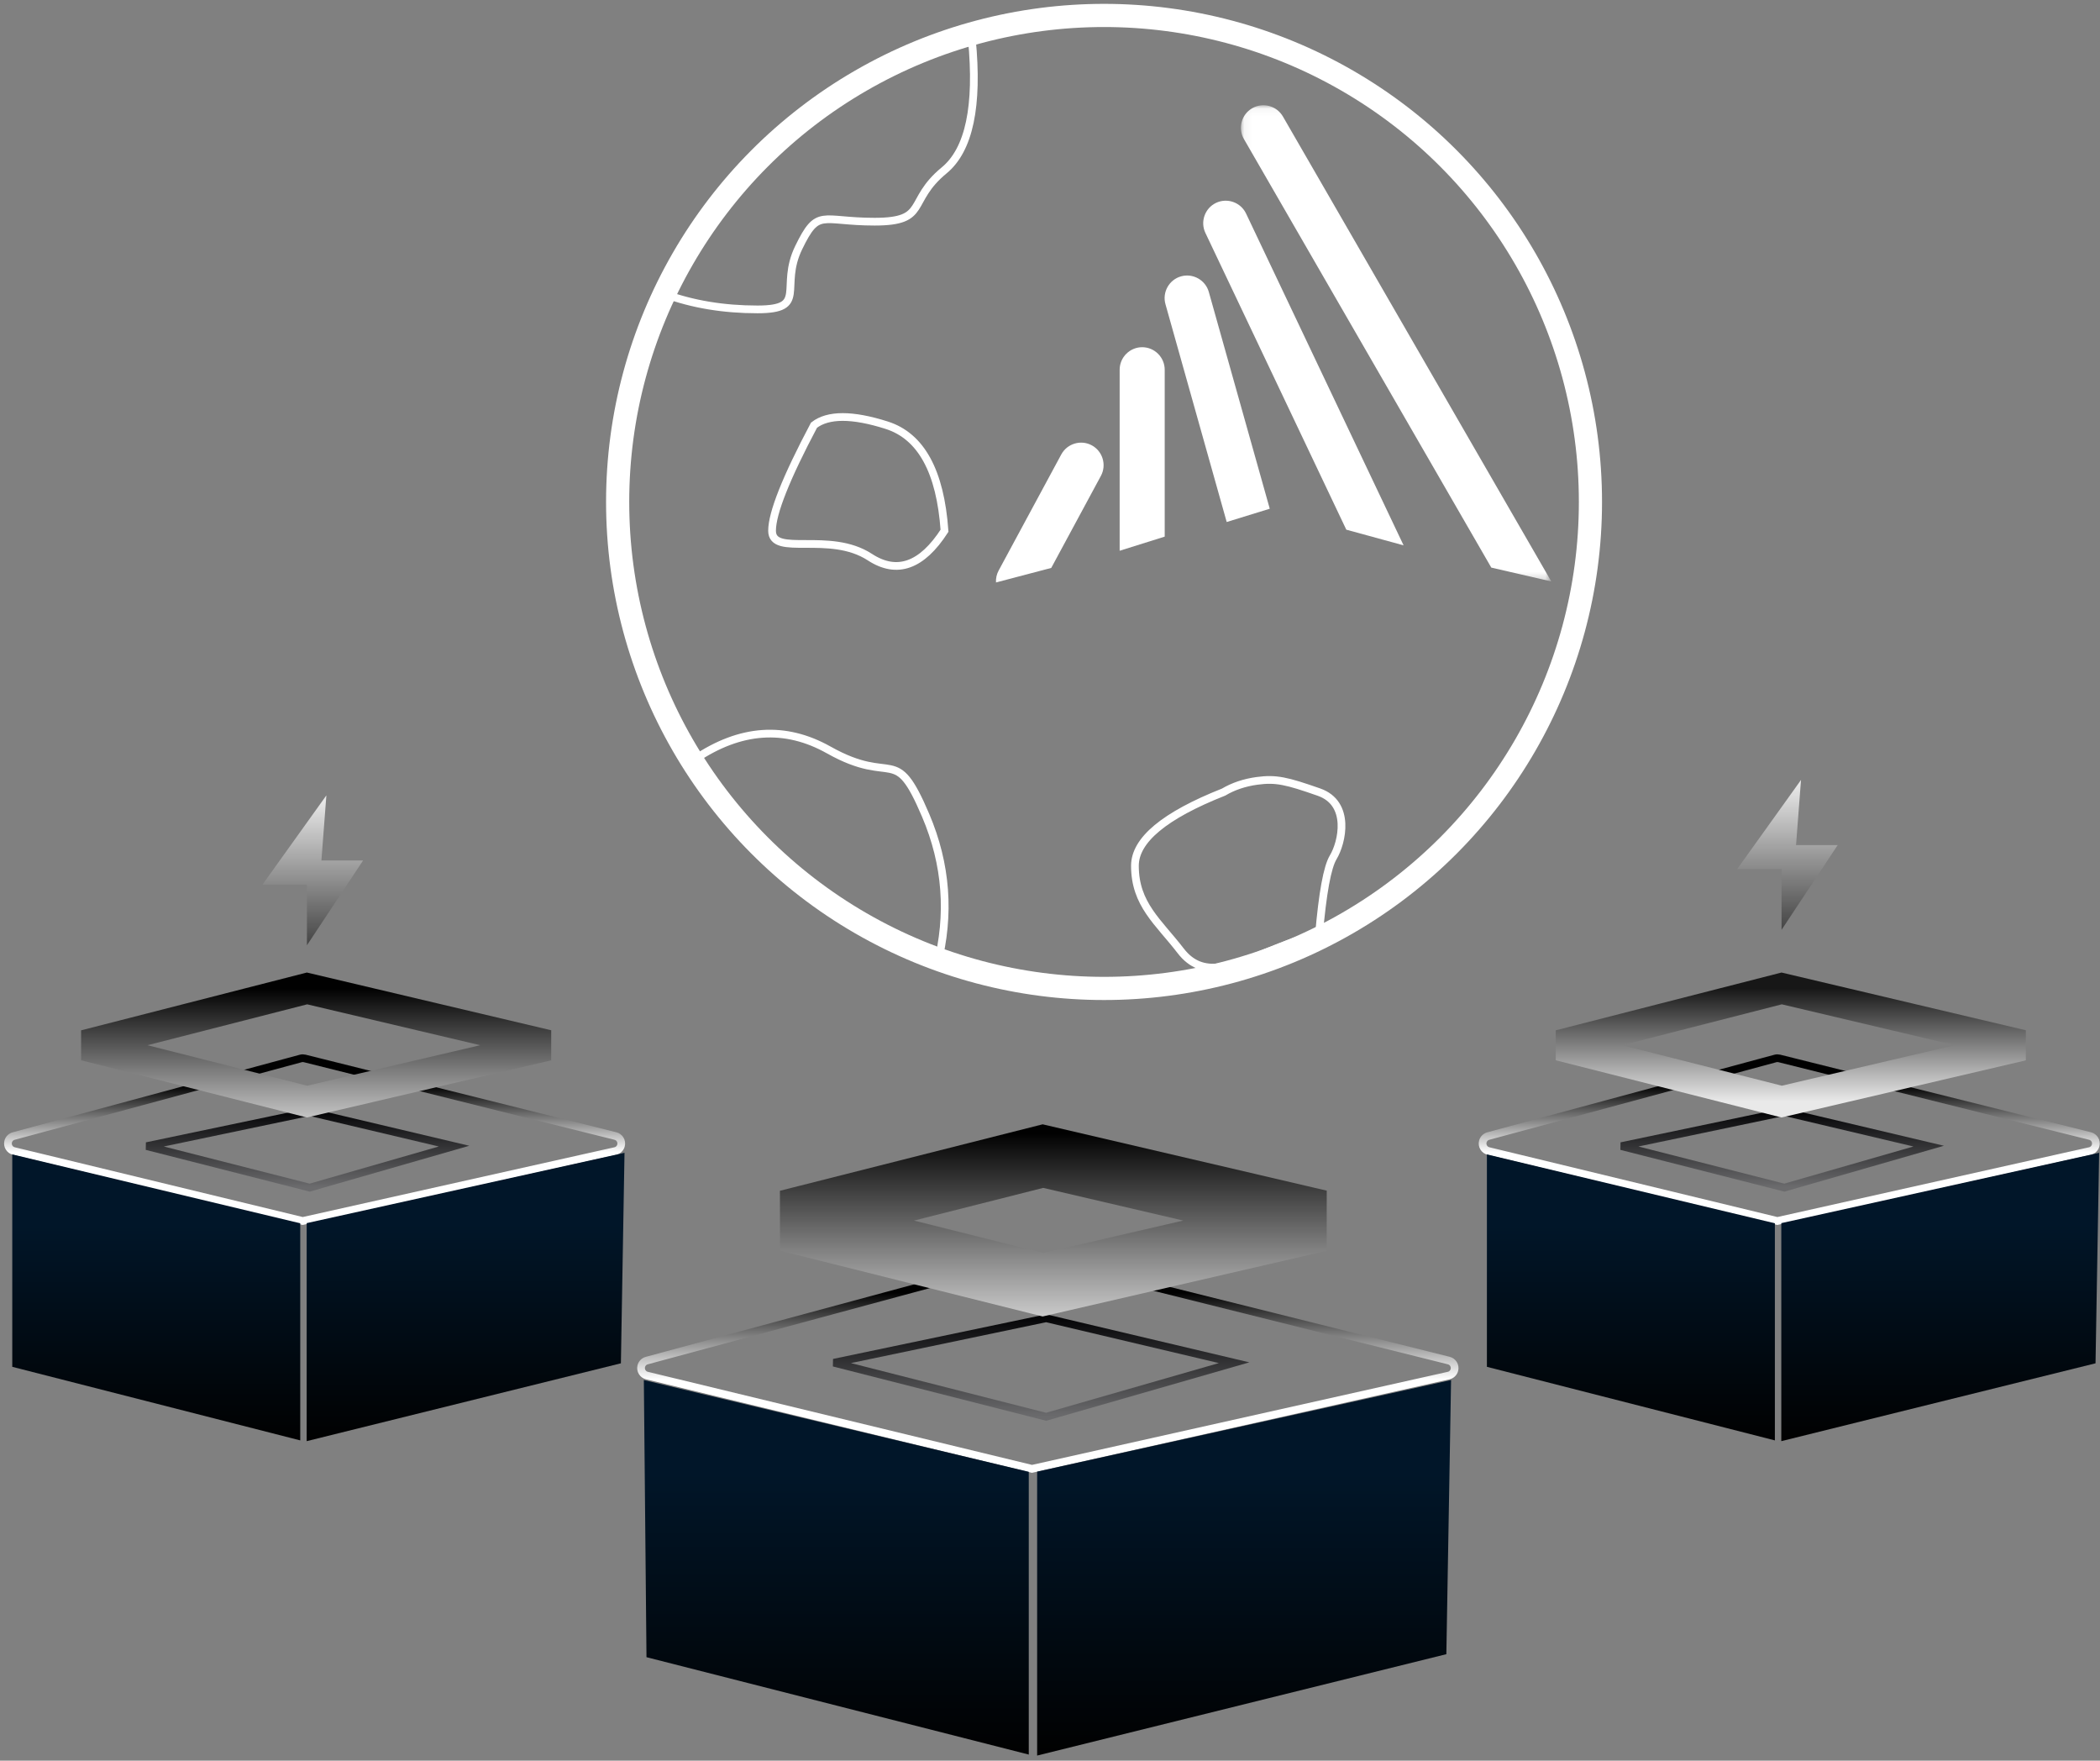 <?xml version="1.0" encoding="UTF-8"?>
<svg width="272px" height="228px" viewBox="0 0 272 228" version="1.1" xmlns="http://www.w3.org/2000/svg" xmlns:xlink="http://www.w3.org/1999/xlink">
    <rect x="0" y="0" width="272" height="228" fill="#808080" stroke="none"/>
    <!-- Generator: Sketch 52.6 (67491) - http://www.bohemiancoding.com/sketch -->
    <title>yindao1@2x</title>
    <desc>Created with Sketch.</desc>
    <defs>
        <polygon id="path-1" points="0.07 0.062 40.274 0.062 40.274 61.73 0.07 61.73"></polygon>
        <linearGradient x1="48.59%" y1="17.138%" x2="48.59%" y2="57.843%" id="linearGradient-3">
            <stop stop-color="#010101" offset="0%"></stop>
            <stop stop-color="#FFFFFF" offset="100%"></stop>
        </linearGradient>
        <linearGradient x1="50%" y1="34.764%" x2="50%" y2="100%" id="linearGradient-4">
            <stop stop-color="#F7F7F7" offset="0%"></stop>
            <stop stop-color="#010101" offset="100%"></stop>
        </linearGradient>
        <linearGradient x1="50%" y1="0%" x2="50%" y2="100%" id="linearGradient-5">
            <stop stop-color="#FFFFFF" offset="0%"></stop>
            <stop stop-color="#010101" offset="100%"></stop>
        </linearGradient>
        <linearGradient x1="50%" y1="24.906%" x2="50%" y2="100%" id="linearGradient-6">
            <stop stop-color="#011629" offset="0%"></stop>
            <stop stop-color="#010101" offset="100%"></stop>
        </linearGradient>
        <linearGradient x1="50%" y1="0%" x2="50%" y2="100%" id="linearGradient-7">
            <stop stop-color="#050507" offset="0%"></stop>
            <stop stop-color="#6B6B6D" offset="100%"></stop>
        </linearGradient>
        <linearGradient x1="50%" y1="0%" x2="50%" y2="100%" id="linearGradient-8">
            <stop stop-color="#F2F2F2" offset="0%"></stop>
            <stop stop-color="#010101" offset="100%"></stop>
        </linearGradient>
        <linearGradient x1="50%" y1="0%" x2="50%" y2="100%" id="linearGradient-9">
            <stop stop-color="#F7F7F7" offset="0%"></stop>
            <stop stop-color="#010101" offset="100%"></stop>
        </linearGradient>
        <linearGradient x1="50%" y1="32.784%" x2="50%" y2="100%" id="linearGradient-10">
            <stop stop-color="#FFFFFF" offset="0%"></stop>
            <stop stop-color="#010101" offset="100%"></stop>
        </linearGradient>
        <linearGradient x1="50%" y1="43.723%" x2="50%" y2="100%" id="linearGradient-11">
            <stop stop-color="#F2F2F2" offset="0%"></stop>
            <stop stop-color="#010101" offset="100%"></stop>
        </linearGradient>
        <linearGradient x1="50%" y1="-17.558%" x2="50%" y2="146.753%" id="linearGradient-12">
            <stop stop-color="#010101" offset="0%"></stop>
            <stop stop-color="#E9E9E9" offset="100%"></stop>
        </linearGradient>
        <linearGradient x1="50%" y1="0%" x2="50%" y2="100%" id="linearGradient-13">
            <stop stop-color="#EEEEEE" offset="0%"></stop>
            <stop stop-color="#444444" offset="100%"></stop>
        </linearGradient>
        <linearGradient x1="50%" y1="0%" x2="50%" y2="136.046%" id="linearGradient-14">
            <stop stop-color="#010101" offset="0%"></stop>
            <stop stop-color="#E9E9E9" offset="100%"></stop>
        </linearGradient>
        <linearGradient x1="50%" y1="0%" x2="50%" y2="100%" id="linearGradient-15">
            <stop stop-color="#171717" offset="0%"></stop>
            <stop stop-color="#E9E9E9" offset="100%"></stop>
        </linearGradient>
    </defs>
    <g id="ATMEX移动端" stroke="none" stroke-width="1" fill="none" fill-rule="evenodd">
        <g id="引导页1" transform="translate(-51, -145)">
            <g id="yindao1" transform="translate(49, 147)">
                <g id="logo" transform="translate(131, 11.344)">
                    <g id="分组" transform="translate(31.657, 0.223)">
                        <mask id="mask-2" fill="white">
                            <use xlink:href="#path-1"></use>
                        </mask>
                        <g id="Clip-2"></g>
                        <path d="M40.274,61.73 L5.511,1.519 C4.709,0.129 2.915,-0.351 1.526,0.451 C0.137,1.253 -0.344,3.047 0.458,4.436 L32.501,59.935 L40.274,61.73 Z" id="Fill-1" fill="#FFFFFF" mask="url(#mask-2)"></path>
                    </g>
                    <path d="M7.161,60.2 L13.595,48.277 C14.356,46.865 13.824,45.086 12.412,44.324 C11,43.562 9.222,44.094 8.46,45.506 L0.345,60.546 C0.081,61.034 -0.024,61.565 0.004,62.083 L7.161,60.2 Z" id="Fill-3" fill="#FFFFFF"></path>
                    <path d="M52.799,57.277 L32.395,14.31 C31.707,12.86 29.958,12.238 28.509,12.926 C27.059,13.614 26.437,15.363 27.125,16.812 L45.377,55.247 L52.799,57.277 Z" id="Fill-5" fill="#FFFFFF"></path>
                    <path d="M35.464,52.535 L27.57,24.462 C27.136,22.917 25.517,22.009 23.972,22.443 C22.428,22.878 21.519,24.497 21.953,26.042 L29.887,54.255 L35.464,52.535 Z" id="Fill-7" fill="#FFFFFF"></path>
                    <path d="M21.857,56.148 L21.857,34.536 C21.857,32.931 20.544,31.618 18.939,31.618 C17.335,31.618 16.022,32.931 16.022,34.536 L16.022,57.977 L21.857,56.148 Z" id="Fill-9" fill="#FFFFFF"></path>
                </g>
                <circle id="椭圆形" stroke="#FFFFFF" stroke-width="3" cx="145" cy="63" r="63"></circle>
                <g id="中间直立图-copy" transform="translate(0, 135)">
                    <path d="M41.209,21.116 L3.794,12.053 C3.257,11.923 2.928,11.382 3.058,10.846 C3.144,10.491 3.416,10.211 3.769,10.116 L40.958,0.068 C41.123,0.023 41.296,0.022 41.461,0.063 L81.71,10.111 C82.246,10.244 82.572,10.787 82.438,11.323 C82.347,11.69 82.056,11.974 81.687,12.057 L41.209,21.116 Z" id="路径-8" stroke="url(#linearGradient-3)"></path>
                    <path d="M3.017,11.125 L3.017,39.919" id="路径-9" stroke="url(#linearGradient-4)"></path>
                    <path d="M41.375,20.836 L41.375,49.63" id="路径-9-copy" stroke="url(#linearGradient-5)"></path>
                    <polygon id="路径-14" fill="url(#linearGradient-6)" points="3.589 12.492 3.589 40 40.889 49.527 40.889 21.412"></polygon>
                    <polygon id="路径-14-copy" fill="url(#linearGradient-6)" transform="translate(62.305, 30.955) scale(-1, 1) translate(-62.305, -30.955) " points="41.721 12.286 42.19 39.545 82.889 49.625 82.889 21.392"></polygon>
                    <polygon id="路径-16" stroke="url(#linearGradient-7)" points="21 11.421 42.116 16.796 60.809 11.421 42.116 7"></polygon>
                    <path d="M82.419,11.102 L82.419,39.897" id="路径-9-copy-2" stroke="url(#linearGradient-8)"></path>
                </g>
                <g id="中间直立图-copy-2" transform="translate(191, 135)">
                    <path d="M41.209,21.116 L3.794,12.053 C3.257,11.923 2.928,11.382 3.058,10.846 C3.144,10.491 3.416,10.211 3.769,10.116 L40.958,0.068 C41.123,0.023 41.296,0.022 41.461,0.063 L81.71,10.111 C82.246,10.244 82.572,10.787 82.438,11.323 C82.347,11.69 82.056,11.974 81.687,12.057 L41.209,21.116 Z" id="路径-8" stroke="url(#linearGradient-3)"></path>
                    <path d="M3.017,11.125 L3.017,39.919" id="路径-9" stroke="url(#linearGradient-4)"></path>
                    <path d="M41.375,20.836 L41.375,49.63" id="路径-9-copy" stroke="url(#linearGradient-5)"></path>
                    <polygon id="路径-14" fill="url(#linearGradient-6)" points="3.589 12.492 3.589 40 40.889 49.527 40.889 21.412"></polygon>
                    <polygon id="路径-14-copy" fill="url(#linearGradient-6)" transform="translate(62.305, 30.955) scale(-1, 1) translate(-62.305, -30.955) " points="41.721 12.286 42.19 39.545 82.889 49.625 82.889 21.392"></polygon>
                    <polygon id="路径-16" stroke="url(#linearGradient-7)" points="21 11.421 42.116 16.796 60.809 11.421 42.116 7"></polygon>
                    <path d="M82.419,11.102 L82.419,39.897" id="路径-9-copy-2" stroke="url(#linearGradient-8)"></path>
                </g>
                <g id="中间直立图" transform="translate(82, 147.712)">
                    <path d="M53.668,40.5 L3.794,28.419 C3.257,28.289 2.928,27.748 3.058,27.212 C3.144,26.857 3.416,26.577 3.769,26.482 L53.417,13.068 C53.582,13.023 53.755,13.022 53.92,13.063 L107.653,26.477 C108.189,26.61 108.515,27.153 108.381,27.689 C108.289,28.056 107.998,28.34 107.629,28.423 L53.668,40.5 Z" id="路径-8" stroke="url(#linearGradient-3)"></path>
                    <path d="M3.064,27.323 L3.064,64.823" id="路径-9" stroke="url(#linearGradient-9)"></path>
                    <path d="M53.883,40.135 L53.883,77.635" id="路径-9-copy" stroke="url(#linearGradient-10)"></path>
                    <polygon id="路径-14" fill="url(#linearGradient-6)" points="3.393 29 3.735 64.889 53.25 77.5 53.25 40.885"></polygon>
                    <polygon id="路径-14-copy" fill="url(#linearGradient-6)" transform="translate(81.141, 53.314) scale(-1, 1) translate(-81.141, -53.314) " points="54.334 29 54.945 64.5 107.949 77.628 107.949 40.859"></polygon>
                    <polygon id="路径-16" stroke="url(#linearGradient-7)" points="28 26.757 55.5 33.757 79.845 26.757 55.5 21"></polygon>
                    <path d="M108.402,27.419 L108.402,64.919" id="路径-9-copy-2" stroke="url(#linearGradient-11)"></path>
                    <polygon id="路径-17" stroke="url(#linearGradient-12)" stroke-width="8" points="55.085 0 22 8.369 55.085 16.653 90.936 8.369"></polygon>
                </g>
                <path d="M107.432,53.062 C103.811,59.897 102,64.453 102,66.731 C102,70.149 109.432,66.731 114.674,70.149 C118.17,72.427 121.39,71.288 124.336,66.731 C123.794,59.034 121.296,54.477 116.844,53.062 C112.392,51.646 109.254,51.646 107.432,53.062 Z" id="路径-10" stroke="#FFFFFF"></path>
                <path d="M160.482,100.575 C152.827,103.604 149,106.785 149,110.118 C149,115.118 152.065,117.405 154.917,121.118 C157.768,124.831 161.627,123.118 166.536,121.118 C169.809,119.785 171.908,119.118 172.833,119.118 C173.302,113.643 173.919,110.274 174.685,109.012 C175.833,107.118 176.997,102.032 172.833,100.575 C168.669,99.118 167.286,98.786 164.833,99.118 C163.198,99.34 161.747,99.826 160.482,100.575 Z" id="路径-11" stroke="#FFFFFF"></path>
                <path d="M127.876,3.066 C128.724,11.733 127.528,17.4 124.287,20.066 C119.426,24.066 122.287,26.707 115.287,26.707 C108.287,26.707 107.974,24.879 105.451,30.066 C102.929,35.254 106.712,38.066 100.112,38.066 C95.713,38.066 91.7,37.4 88.074,36.066" id="路径-12" stroke="#FFFFFF"></path>
                <path d="M92,96.318 C97.904,92.336 103.688,91.938 109.354,95.124 C117.854,99.902 117.854,94.096 121.897,103.596 C124.593,109.93 125.079,116.43 123.354,123.096" id="路径-13" stroke="#FFFFFF"></path>
                <polygon id="路径-15" fill="url(#linearGradient-13)" points="44.274 101 36 112.552 41.755 112.552 41.755 120.409 49.026 109.436 43.63 109.436"></polygon>
                <polygon id="路径-15-copy" fill="url(#linearGradient-13)" points="235.274 99 227 110.552 232.755 110.552 232.755 118.409 240.026 107.436 234.63 107.436"></polygon>
                <polygon id="路径-17-copy" stroke="url(#linearGradient-14)" stroke-width="4" points="41.766 126 13 133.364 41.766 140.653 72.936 133.364"></polygon>
                <polygon id="路径-17-copy-2" stroke="url(#linearGradient-15)" stroke-width="4" points="232.766 126 204 133.364 232.766 140.653 263.936 133.364"></polygon>
            </g>
        </g>
    </g>
</svg>